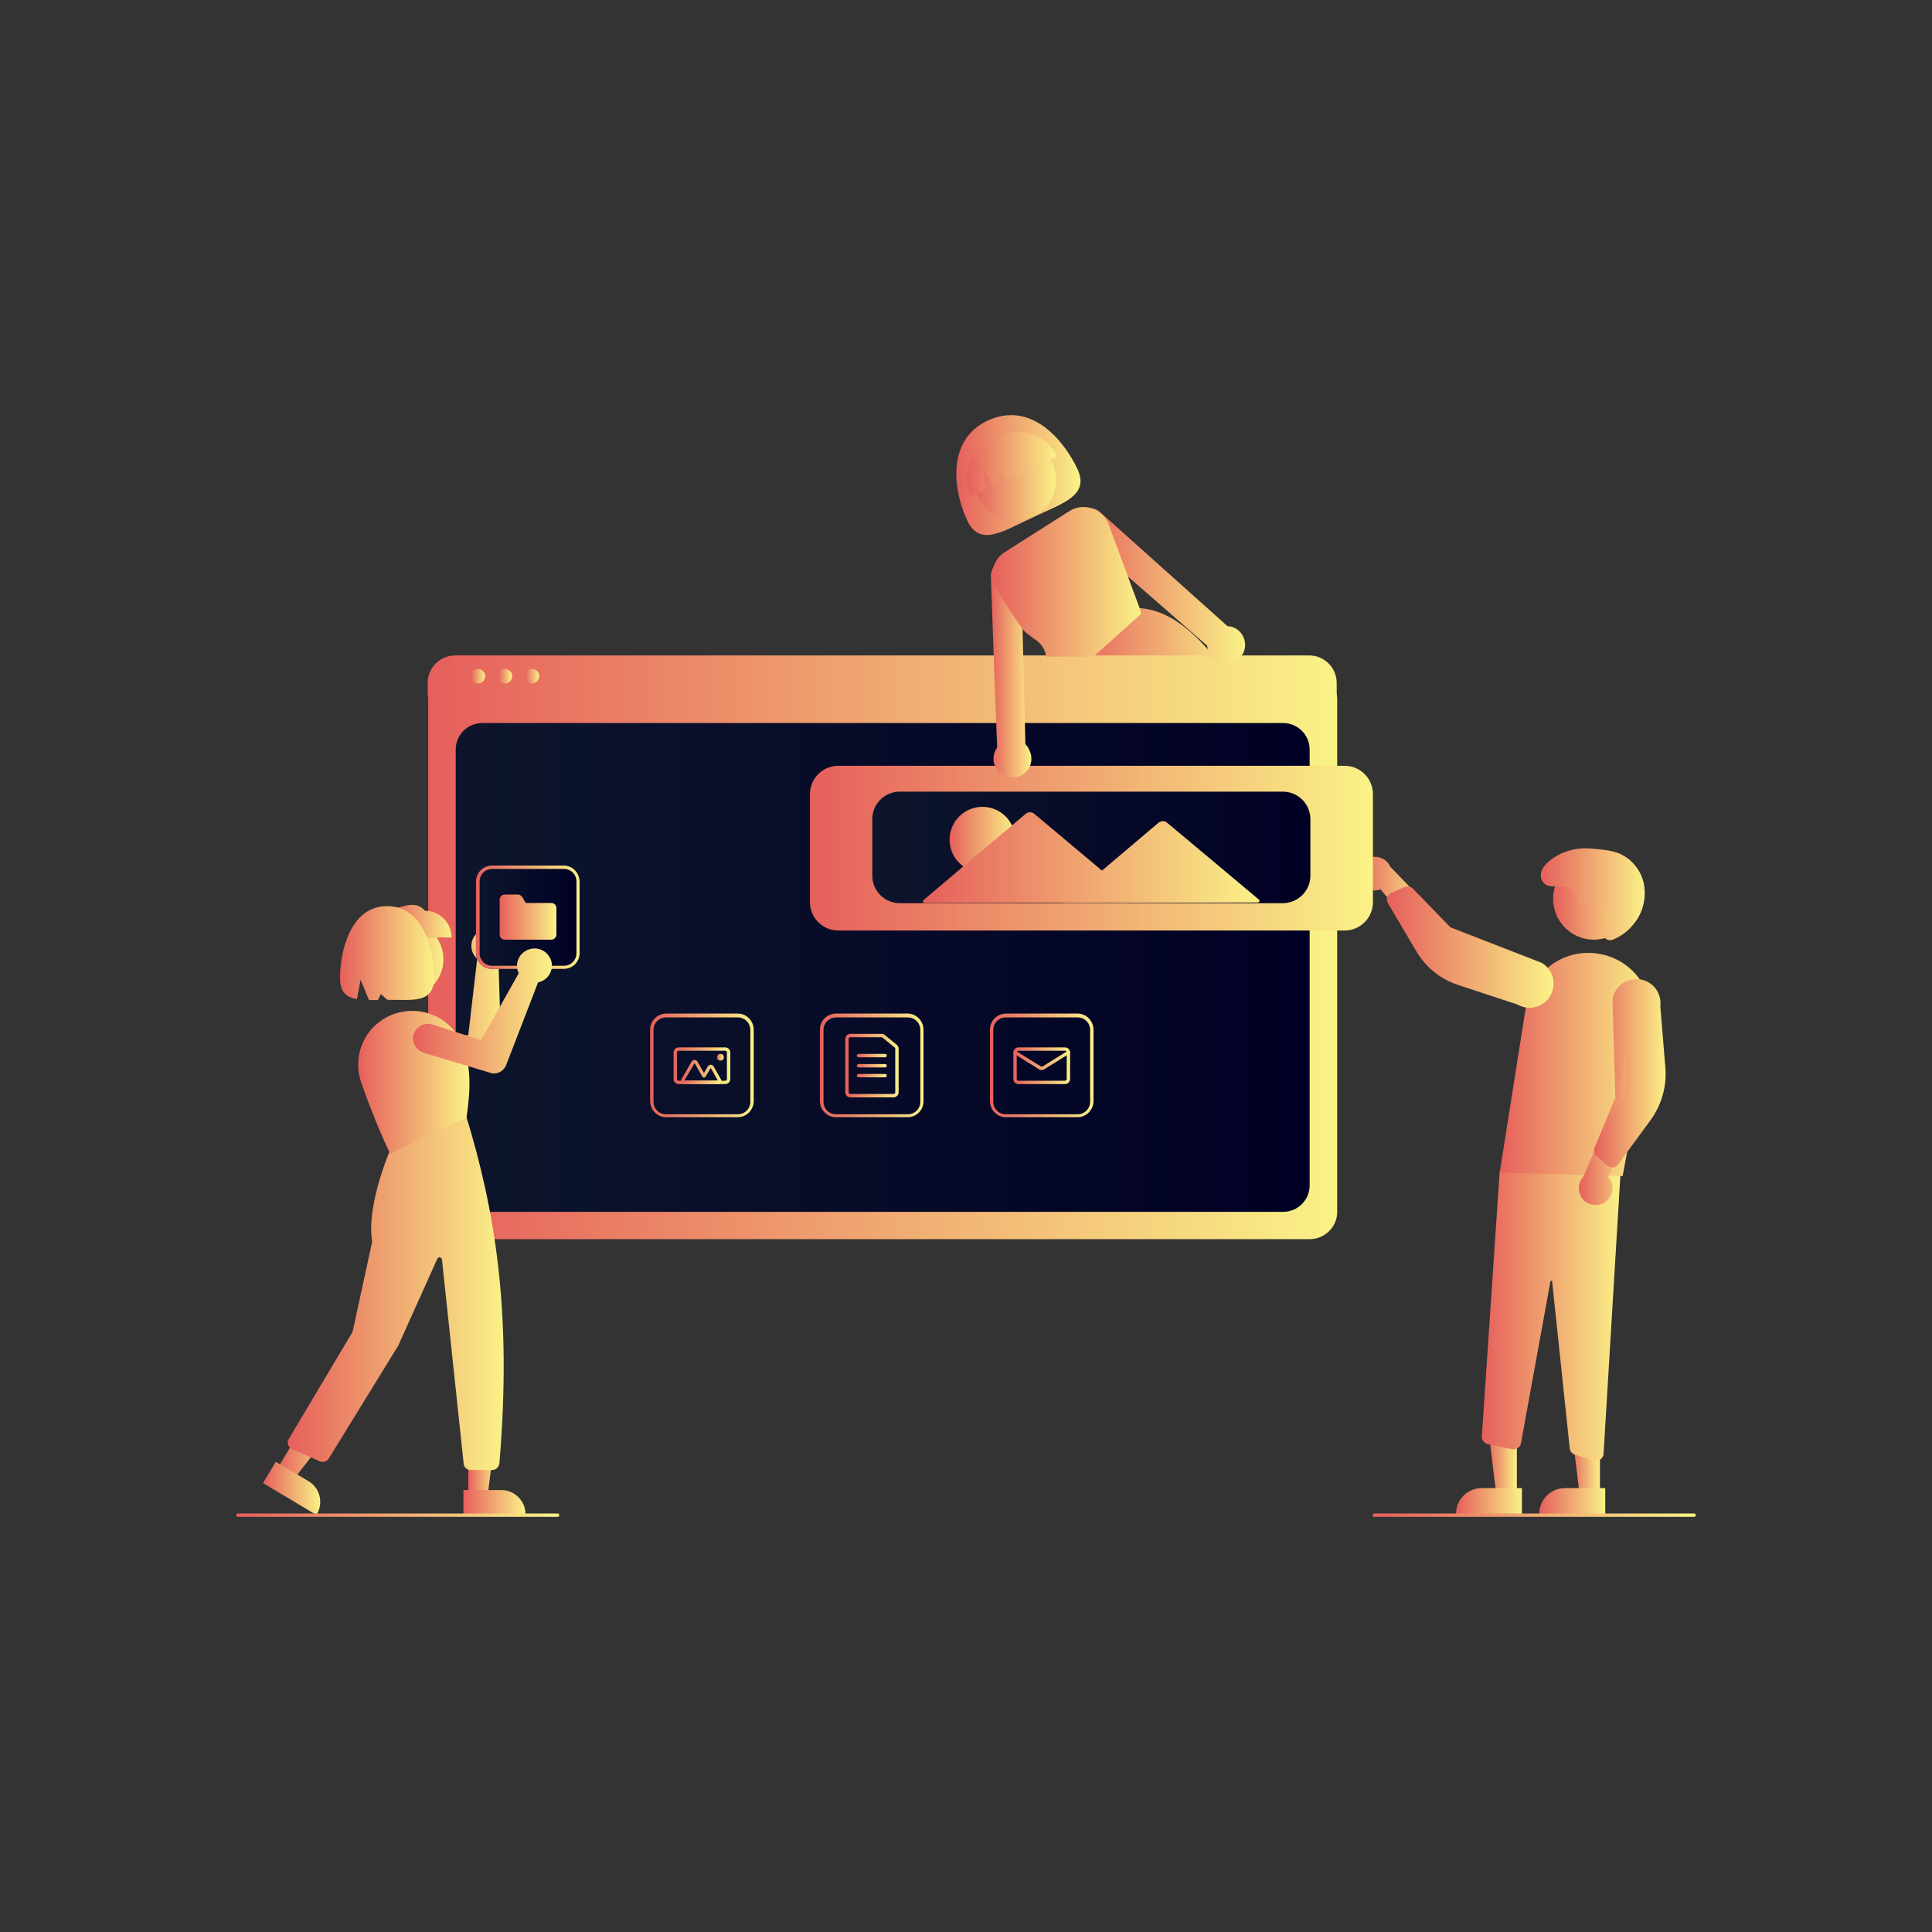 <svg xmlns="http://www.w3.org/2000/svg" width="800" height="800"><rect width="100%" height="100%" fill="#333333" stroke="none"/><linearGradient id="a" gradientUnits="userSpaceOnUse" x1="396.04" y1="196.715" x2="447.406" y2="196.715"><stop offset="0" stop-color="#e65f5c"/><stop offset="1" stop-color="#faf287"/></linearGradient><path d="M446.1 194.1c5.2 11-5.8 14.2-18.4 20.1-12.6 5.9-22 12.4-27.2 1.3-5.2-11-9.4-32.9 8.4-41.3 18.5-8.6 32 8.9 37.2 19.9z" fill="url(#a)"/><linearGradient id="b" gradientUnits="userSpaceOnUse" x1="403.482" y1="198.868" x2="437.359" y2="198.868"><stop offset="0" stop-color="#e65f5c"/><stop offset="1" stop-color="#faf287"/></linearGradient><circle cx="420.4" cy="198.9" r="16.9" fill="url(#b)"/><linearGradient id="c" gradientUnits="userSpaceOnUse" x1="444.241" y1="270.01" x2="514.005" y2="270.01"><stop offset="0" stop-color="#e65f5c"/><stop offset="1" stop-color="#faf287"/></linearGradient><path d="M504.3 274c-.6-.8-1.2-1.5-1.8-2.2-.8-1-1.5-1.9-2.3-2.8-8.8-10.1-18.1-16.5-28.4-17.2h-.2l-20.5 20-7 6.8.2.4 3.8 9.4H514c-3-5.1-6.2-9.8-9.7-14.4z" fill="url(#c)"/><linearGradient id="d" gradientUnits="userSpaceOnUse" x1="400.295" y1="192.173" x2="437.579" y2="192.173"><stop offset="0" stop-color="#e65f5c"/><stop offset="1" stop-color="#faf287"/></linearGradient><path d="M402 205.7l6.1-2.8-.8-8.7 4.1 7.2 2.9-1.4-.5-5.1 2.4 4.2 21.5-10.1c-4.2-9-14.9-12.8-23.9-8.6l-3.1 1.5c-9.1 4.1-12.9 14.8-8.7 23.8z" fill="url(#d)"/><linearGradient id="e" gradientUnits="userSpaceOnUse" x1="177.281" y1="397.029" x2="553.715" y2="397.029"><stop offset="0" stop-color="#e65f5c"/><stop offset="1" stop-color="#faf287"/></linearGradient><path d="M542.3 513.1H188.7c-6.3 0-11.4-5.1-11.4-11.4V289.3c0-4.6 3.7-8.3 8.3-8.3h359.6c4.7 0 8.5 3.8 8.5 8.5v212.4c0 6.1-5.1 11.2-11.4 11.2z" fill="url(#e)"/><linearGradient id="f" gradientUnits="userSpaceOnUse" x1="188.66" y1="400.545" x2="542.335" y2="400.545"><stop offset="0" stop-color="#0d152c"/><stop offset="1" stop-color="#000024"/></linearGradient><path d="M199.7 501.8h331.6c6.1 0 11-4.9 11-11V310.4c0-6.1-4.9-11-11-11H199.7c-6.1 0-11 4.9-11 11v180.4c0 6 4.9 11 11 11z" fill="url(#f)"/><linearGradient id="g" gradientUnits="userSpaceOnUse" x1="177.122" y1="279.996" x2="553.556" y2="279.996"><stop offset="0" stop-color="#e65f5c"/><stop offset="1" stop-color="#faf287"/></linearGradient><path d="M553.6 288.6H177.1v-5.8c0-6.3 5.1-11.4 11.4-11.4h353.6c6.3 0 11.4 5.1 11.4 11.4v5.8z" fill="url(#g)"/><linearGradient id="h" gradientUnits="userSpaceOnUse" x1="194.923" y1="280.013" x2="200.831" y2="280.013"><stop offset="0" stop-color="#e65f5c"/><stop offset="1" stop-color="#faf287"/></linearGradient><circle cx="197.9" cy="280" r="3" fill="url(#h)"/><linearGradient id="i" gradientUnits="userSpaceOnUse" x1="206.135" y1="280.013" x2="212.043" y2="280.013"><stop offset="0" stop-color="#e65f5c"/><stop offset="1" stop-color="#faf287"/></linearGradient><circle cx="209.1" cy="280" r="3" fill="url(#i)"/><linearGradient id="j" gradientUnits="userSpaceOnUse" x1="217.348" y1="280.013" x2="223.256" y2="280.013"><stop offset="0" stop-color="#e65f5c"/><stop offset="1" stop-color="#faf287"/></linearGradient><circle cx="220.3" cy="280" r="3" fill="url(#j)"/><linearGradient id="k" gradientUnits="userSpaceOnUse" x1="339.639" y1="441.27" x2="382.397" y2="441.27"><stop offset="0" stop-color="#e65f5c"/><stop offset="1" stop-color="#faf287"/></linearGradient><path d="M375.8 462.6h-29.7c-3.6 0-6.5-2.9-6.6-6.6v-29.7c0-3.6 2.9-6.5 6.6-6.6h29.7c3.6 0 6.5 2.9 6.6 6.6V456c0 3.7-2.9 6.6-6.6 6.6zm-29.6-41.3c-2.9 0-5.2 2.3-5.2 5.2v29.7c0 2.9 2.3 5.2 5.2 5.2h29.7c2.9 0 5.2-2.3 5.2-5.2v-29.7c0-2.9-2.3-5.2-5.2-5.2h-29.7z" fill="url(#k)"/><linearGradient id="l" gradientUnits="userSpaceOnUse" x1="349.983" y1="441.27" x2="372.052" y2="441.27"><stop offset="0" stop-color="#e65f5c"/><stop offset="1" stop-color="#faf287"/></linearGradient><path d="M370 454.4h-17.9c-1.1 0-2.1-.9-2.1-2.1v-22.1c0-1.1.9-2.1 2.1-2.1h13c.5 0 .9.2 1.3.5l4.9 4c.5.4.8 1 .8 1.6v18.1c0 1.1-1 2.1-2.1 2.1zm-17.9-24.9c-.4 0-.7.3-.7.7v22.1c0 .4.3.7.7.7H370c.4 0 .7-.3.7-.7v-18.1c0-.2-.1-.4-.3-.5l-4.9-4c-.1-.1-.3-.2-.4-.2h-13z" fill="url(#l)"/><linearGradient id="m" gradientUnits="userSpaceOnUse" x1="354.811" y1="437.132" x2="367.224" y2="437.132"><stop offset="0" stop-color="#e65f5c"/><stop offset="1" stop-color="#faf287"/></linearGradient><path d="M366.5 437.8h-11c-.4 0-.7-.3-.7-.7 0-.4.3-.7.7-.7h11c.4 0 .7.3.7.7 0 .4-.3.7-.7.7z" fill="url(#m)"/><linearGradient id="n" gradientUnits="userSpaceOnUse" x1="354.811" y1="441.27" x2="367.224" y2="441.27"><stop offset="0" stop-color="#e65f5c"/><stop offset="1" stop-color="#faf287"/></linearGradient><path d="M366.5 442h-11c-.4 0-.7-.3-.7-.7 0-.4.3-.7.7-.7h11c.4 0 .7.3.7.7 0 .4-.3.7-.7.7z" fill="url(#n)"/><linearGradient id="o" gradientUnits="userSpaceOnUse" x1="354.811" y1="445.408" x2="367.224" y2="445.408"><stop offset="0" stop-color="#e65f5c"/><stop offset="1" stop-color="#faf287"/></linearGradient><path d="M366.5 446.1h-11c-.4 0-.7-.3-.7-.7 0-.4.3-.7.7-.7h11c.4 0 .7.3.7.7 0 .4-.3.7-.7.7z" fill="url(#o)"/><linearGradient id="p" gradientUnits="userSpaceOnUse" x1="409.982" y1="441.27" x2="452.74" y2="441.27"><stop offset="0" stop-color="#e65f5c"/><stop offset="1" stop-color="#faf287"/></linearGradient><path d="M446.2 462.6h-29.7c-3.6 0-6.5-2.9-6.6-6.6v-29.7c0-3.6 2.9-6.5 6.6-6.6h29.7c3.6 0 6.5 2.9 6.6 6.6V456c-.1 3.7-3 6.6-6.6 6.6zm-29.7-41.3c-2.9 0-5.2 2.3-5.2 5.2v29.7c0 2.9 2.3 5.2 5.2 5.2h29.7c2.9 0 5.2-2.3 5.2-5.2v-29.7c0-2.9-2.3-5.2-5.2-5.2h-29.7z" fill="url(#p)"/><linearGradient id="q" gradientUnits="userSpaceOnUse" x1="419.637" y1="441.27" x2="443.085" y2="441.27"><stop offset="0" stop-color="#e65f5c"/><stop offset="1" stop-color="#faf287"/></linearGradient><path d="M441 448.9h-19.3c-1.1 0-2.1-.9-2.1-2.1v-11c0-1.1.9-2.1 2.1-2.1H441c1.1 0 2.1.9 2.1 2.1v11c0 1.1-.9 2.1-2.1 2.1zm-19.3-13.8c-.4 0-.7.3-.7.7v11c0 .4.3.7.7.7H441c.4 0 .7-.3.7-.7v-11c0-.4-.3-.7-.7-.7h-19.3z" fill="url(#q)"/><linearGradient id="r" gradientUnits="userSpaceOnUse" x1="419.637" y1="439.076" x2="443.085" y2="439.076"><stop offset="0" stop-color="#e65f5c"/><stop offset="1" stop-color="#faf287"/></linearGradient><path d="M431.4 443.1c-.4 0-.8-.1-1.1-.3l-10.3-6.4c-.3-.2-.4-.6-.2-1 .2-.3.6-.4.9-.2l10.3 6.4c.2.1.5.1.7 0l10.3-6.4c.3-.2.7-.1 1 .2.2.3.1.7-.2.9l-10.3 6.4c-.4.3-.8.4-1.1.4z" fill="url(#r)"/><linearGradient id="s" gradientUnits="userSpaceOnUse" x1="269.295" y1="441.27" x2="312.053" y2="441.27"><stop offset="0" stop-color="#e65f5c"/><stop offset="1" stop-color="#faf287"/></linearGradient><path d="M305.5 462.6h-29.7c-3.6 0-6.5-2.9-6.6-6.6v-29.7c0-3.6 2.9-6.5 6.6-6.6h29.7c3.6 0 6.5 2.9 6.6 6.6V456c-.1 3.7-3 6.6-6.6 6.6zm-29.7-41.3c-2.9 0-5.2 2.3-5.2 5.2v29.7c0 2.9 2.3 5.2 5.2 5.2h29.7c2.9 0 5.2-2.3 5.2-5.2v-29.7c0-2.9-2.3-5.2-5.2-5.2h-29.7z" fill="url(#s)"/><linearGradient id="t" gradientUnits="userSpaceOnUse" x1="278.95" y1="441.27" x2="302.398" y2="441.27"><stop offset="0" stop-color="#e65f5c"/><stop offset="1" stop-color="#faf287"/></linearGradient><path d="M300.3 448.9H281c-1.1 0-2.1-.9-2.1-2.1v-11c0-1.1.9-2.1 2.1-2.1h19.3c1.1 0 2.1.9 2.1 2.1v11c0 1.1-.9 2.1-2.1 2.1zM281 435.1c-.4 0-.7.3-.7.7v11c0 .4.3.7.7.7h19.3c.4 0 .7-.3.7-.7v-11c0-.4-.3-.7-.7-.7H281z" fill="url(#t)"/><linearGradient id="u" gradientUnits="userSpaceOnUse" x1="282.011" y1="443.856" x2="298.648" y2="443.856"><stop offset="0" stop-color="#e65f5c"/><stop offset="1" stop-color="#faf287"/></linearGradient><path d="M297.3 448.9h-13.9c-.8 0-1.4-.6-1.4-1.4 0-.2.1-.5.2-.7l4.2-7.2c.4-.7 1.2-.9 1.9-.5.2.1.4.3.5.5l2.7 4.7 1.6-2.7c.4-.7 1.2-.9 1.9-.5.2.1.4.3.5.5l3 5.3c.4.7.2 1.5-.5 1.9-.3 0-.5.1-.7.1zm0-1.4l-3-5.3-2.2 3.7c-.1.2-.4.3-.6.3-.2 0-.5-.1-.6-.3l-3.3-5.7-4.2 7.2h13.9z" fill="url(#u)"/><linearGradient id="v" gradientUnits="userSpaceOnUse" x1="296.881" y1="437.822" x2="299.639" y2="437.822"><stop offset="0" stop-color="#e65f5c"/><stop offset="1" stop-color="#faf287"/></linearGradient><circle cx="298.3" cy="437.8" r="1.4" fill="url(#v)"/><linearGradient id="w" gradientUnits="userSpaceOnUse" x1="615.58" y1="602.596" x2="628.058" y2="602.596"><stop offset="0" stop-color="#e65f5c"/><stop offset="1" stop-color="#faf287"/></linearGradient><path fill="url(#w)" d="M628.1 618.9h-8.5l-4-32.6h12.5z"/><linearGradient id="x" gradientUnits="userSpaceOnUse" x1="602.951" y1="621.619" x2="630.214" y2="621.619"><stop offset="0" stop-color="#e65f5c"/><stop offset="1" stop-color="#faf287"/></linearGradient><path d="M630.2 627.1h-27.3v-.3c0-5.9 4.8-10.6 10.6-10.6h16.7v10.9z" fill="url(#x)"/><linearGradient id="y" gradientUnits="userSpaceOnUse" x1="650.062" y1="602.596" x2="662.541" y2="602.596"><stop offset="0" stop-color="#e65f5c"/><stop offset="1" stop-color="#faf287"/></linearGradient><path fill="url(#y)" d="M662.5 618.9h-8.4l-4-32.6h12.4z"/><linearGradient id="z" gradientUnits="userSpaceOnUse" x1="637.433" y1="621.619" x2="664.696" y2="621.619"><stop offset="0" stop-color="#e65f5c"/><stop offset="1" stop-color="#faf287"/></linearGradient><path d="M664.7 627.1h-27.3v-.3c0-5.9 4.8-10.6 10.6-10.6h16.7v10.9z" fill="url(#z)"/><linearGradient id="A" gradientUnits="userSpaceOnUse" x1="613.617" y1="542.158" x2="671.5" y2="542.158"><stop offset="0" stop-color="#e65f5c"/><stop offset="1" stop-color="#faf287"/></linearGradient><path d="M660 604.8l-7.8-2.4c-1.2-.4-2.1-1.4-2.2-2.6l-7.3-69.2c0-.2-.2-.3-.3-.3-.2 0-.3.1-.4.3l-12.2 67c-.3 1.7-1.9 2.8-3.6 2.5h-.1l-10-2.1c-1.5-.3-2.6-1.7-2.5-3.2l7.4-109.9 50.4-5.4L664 602c-.1 1.6-1.5 2.9-3.1 2.9-.3 0-.6 0-.9-.1z" fill="url(#A)"/><linearGradient id="B" gradientUnits="userSpaceOnUse" x1="643.018" y1="372.242" x2="676.895" y2="372.242"><stop offset="0" stop-color="#e65f5c"/><stop offset="1" stop-color="#faf287"/></linearGradient><circle cx="660" cy="372.2" r="16.9" fill="url(#B)"/><linearGradient id="C" gradientUnits="userSpaceOnUse" x1="620.984" y1="440.818" x2="683.828" y2="440.818"><stop offset="0" stop-color="#e65f5c"/><stop offset="1" stop-color="#faf287"/></linearGradient><path d="M621 485.5l10.9-68.9c2.3-14.2 15.6-24 29.9-21.7 1.1.2 2.2.4 3.2.7 12.9 3.7 20.8 16.6 18.3 29.8L671.9 487l-50.9-1.5z" fill="url(#C)"/><linearGradient id="D" gradientUnits="userSpaceOnUse" x1="653.781" y1="482.184" x2="677.145" y2="482.184"><stop offset="0" stop-color="#e65f5c"/><stop offset="1" stop-color="#faf287"/></linearGradient><path d="M664.6 497.8c3.2-2.1 4.1-6.4 2-9.6-.2-.3-.5-.7-.8-1l11.3-21.9-12.7 1.4-8.8 20.6c-2.6 2.8-2.4 7.2.4 9.9 2.4 2.1 6 2.4 8.6.6z" fill="url(#D)"/><linearGradient id="E" gradientUnits="userSpaceOnUse" x1="660.059" y1="444.449" x2="689.738" y2="444.449"><stop offset="0" stop-color="#e65f5c"/><stop offset="1" stop-color="#faf287"/></linearGradient><path d="M667.1 483.4c-.6-.1-1.2-.4-1.7-.8l-4.3-4c-1-.9-1.3-2.3-.8-3.5l8.6-20.5-1.2-40.5c.7-5.5 5.8-9.3 11.2-8.6 5.5.7 9.3 5.8 8.6 11.2l2.1 25.5c.6 7.7-1.6 15.4-6.2 21.7L670 482.2c-.5.7-1.3 1.2-2.2 1.2h-.7z" fill="url(#E)"/><linearGradient id="F" gradientUnits="userSpaceOnUse" x1="562.289" y1="370.959" x2="591.143" y2="370.959"><stop offset="0" stop-color="#e65f5c"/><stop offset="1" stop-color="#faf287"/></linearGradient><path d="M562.4 363c.7 3.8 4.3 6.3 8.1 5.6l1.2-.3 15.8 19 3.7-12.3-15.5-16.1c-1.6-3.5-5.7-5.1-9.2-3.5-3.1 1.3-4.7 4.4-4.1 7.6z" fill="url(#F)"/><linearGradient id="G" gradientUnits="userSpaceOnUse" x1="574.314" y1="392.014" x2="643.185" y2="392.014"><stop offset="0" stop-color="#e65f5c"/><stop offset="1" stop-color="#faf287"/></linearGradient><path d="M574.8 370.9c.3-.5.8-1 1.4-1.2l5.4-2.4c1.2-.5 2.6-.3 3.5.7l15.5 16 37.8 14.7c4.8 2.8 6.3 8.9 3.5 13.7-2.8 4.8-8.9 6.3-13.7 3.5l-24.3-8c-7.4-2.4-13.6-7.4-17.5-14.1L574.7 374c-.4-.8-.6-1.7-.3-2.5.1-.2.2-.4.4-.6z" fill="url(#G)"/><linearGradient id="H" gradientUnits="userSpaceOnUse" x1="660.301" y1="453.048" x2="673.696" y2="453.048"><stop offset="0" stop-color="#e65f5c"/><stop offset="1" stop-color="#faf287"/></linearGradient><path opacity=".1" fill="url(#H)" d="M673.7 431l-.7 22-12.7 22.1 10.6-24.6z"/><linearGradient id="I" gradientUnits="userSpaceOnUse" x1="638.005" y1="370.243" x2="681.168" y2="370.243"><stop offset="0" stop-color="#e65f5c"/><stop offset="1" stop-color="#faf287"/></linearGradient><path d="M658 375.4c-2.2.3-4.3-1.1-4.8-3.2-.5-2.4-2.4-4.4-4.8-5-3.1-.7-6.9.8-9.2-1.6-1-1.1-1.4-2.6-1.1-4 .4-2.3 2.1-4 3.8-5.4 3.7-2.9 8.3-4.6 13-4.9 2.4-.1 4.9.1 7.3.4 2.5.2 5.1.6 7.5 1.4 5.6 2.1 9.8 7 11 12.9 1.1 5.9-.4 12-4.2 16.6-2.2 2.8-5.1 5-8.4 6.4-.8.4-1.7.4-2.5.1-2-.8-1.7-3.3-.8-5 1-1.8 2.5-3.5 1.7-5.7-.4-1-1.2-1.8-2.2-2.3-1.8-1.2-4-.9-6.3-.7z" fill="url(#I)"/><linearGradient id="J" gradientUnits="userSpaceOnUse" x1="335.724" y1="351.198" x2="568.133" y2="351.198"><stop offset="0" stop-color="#e65f5c"/><stop offset="1" stop-color="#faf287"/></linearGradient><path d="M556.8 385H347.1c-6.3 0-11.4-5.1-11.4-11.4v-44.8c0-6.3 5.1-11.4 11.4-11.4h209.7c6.3 0 11.4 5.1 11.4 11.4v44.8c-.1 6.3-5.2 11.4-11.4 11.4z" fill="url(#J)"/><linearGradient id="K" gradientUnits="userSpaceOnUse" x1="335.379" y1="351.199" x2="568.478" y2="351.199"><stop offset="0" stop-color="#e65f5c"/><stop offset="1" stop-color="#faf287"/></linearGradient><path d="M556.8 385.3H347.1c-6.5 0-11.7-5.3-11.7-11.7v-44.8c0-6.5 5.3-11.7 11.7-11.7h209.7c6.5 0 11.7 5.3 11.7 11.7v44.8c0 6.5-5.3 11.7-11.7 11.7zm-209.7-66.9c-5.7 0-10.3 4.6-10.3 10.3v44.8c0 5.7 4.6 10.3 10.3 10.3h209.7c5.7 0 10.3-4.6 10.3-10.3v-44.8c0-5.7-4.6-10.3-10.3-10.3H347.1z" fill="url(#K)"/><linearGradient id="L" gradientUnits="userSpaceOnUse" x1="361.24" y1="350.854" x2="542.616" y2="350.854"><stop offset="0" stop-color="#0d152c"/><stop offset="1" stop-color="#000024"/></linearGradient><path d="M531.2 374H372.6c-6.3 0-11.4-5.1-11.4-11.4v-23.4c0-6.3 5.1-11.4 11.4-11.4h158.6c6.3 0 11.4 5.1 11.4 11.4v23.4c0 6.3-5.1 11.3-11.4 11.4z" fill="url(#L)"/><linearGradient id="M" gradientUnits="userSpaceOnUse" x1="393.145" y1="347.71" x2="420.361" y2="347.71"><stop offset="0" stop-color="#e65f5c"/><stop offset="1" stop-color="#faf287"/></linearGradient><circle cx="406.8" cy="347.7" r="13.6" fill="url(#M)"/><linearGradient id="N" gradientUnits="userSpaceOnUse" x1="382.23" y1="355.138" x2="521.626" y2="355.138"><stop offset="0" stop-color="#e65f5c"/><stop offset="1" stop-color="#faf287"/></linearGradient><path d="M521.4 372.6l-19.2-16.1-18.9-15.8c-1-.9-2.5-.9-3.6 0l-18.8 15.9-4.6 3.9-6.9-5.8-21.1-17.7c-1-.9-2.5-.9-3.6 0l-21 17.7-21.3 18c-.3.2-.3.7-.1 1 .1.2.3.2.5.2l43.7-.1h13.8l-.1.1 41.2-.1 39.4-.1c.4 0 .7-.3.7-.7.1-.1 0-.3-.1-.4z" fill="url(#N)"/><linearGradient id="O" gradientUnits="userSpaceOnUse" x1="568.366" y1="627.4" x2="702.157" y2="627.4"><stop offset="0" stop-color="#e65f5c"/><stop offset="1" stop-color="#faf287"/></linearGradient><path d="M701.5 628.1H569.1c-.4 0-.7-.3-.7-.7 0-.4.3-.7.7-.7h132.4c.4 0 .7.3.7.7 0 .4-.4.7-.7.7z" fill="url(#O)"/><linearGradient id="P" gradientUnits="userSpaceOnUse" x1="445.017" y1="242.574" x2="515.601" y2="242.574"><stop offset="0" stop-color="#e65f5c"/><stop offset="1" stop-color="#faf287"/></linearGradient><path d="M514.4 262.9c-1.1-1.8-2.9-3.1-5-3.5-.4-.1-.8-.1-1.1-.1l-52.5-47c-1-1.1-2.4-1.7-3.9-1.9h-.9c-3.4.2-6.1 3.1-6 6.5.1 1.6.7 3.1 1.8 4.2l20.1 17.5 33 28.8c0 .5.1 1.1.2 1.6.8 3.1 3.5 5.4 6.7 5.8 1.4.2 2.9-.1 4.2-.7 1-.5 1.9-1.2 2.7-2 .1-.1.1-.2.2-.3 2.1-2.6 2.2-6.2.5-8.9z" fill="url(#P)"/><linearGradient id="Q" gradientUnits="userSpaceOnUse" x1="410.345" y1="276.847" x2="427.098" y2="276.847"><stop offset="0" stop-color="#e65f5c"/><stop offset="1" stop-color="#faf287"/></linearGradient><path d="M424.6 308.2l-.5-19.9-.4-16.5-.3-11.6-.6-22.5c-.3-3.4-3.4-6-6.8-5.6-1.6.1-3 .9-4.1 2-.2.2-.4.4-.5.7-.8 1.2-1.2 2.7-1.1 4.2l1.2 32.9.6 16.5.8 21.1c-.2.3-.4.6-.6 1-1 1.9-1.2 4.1-.5 6.1 1.4 4.1 5.8 6.3 9.9 4.9l.9-.3c3.9-1.8 5.6-6.5 3.7-10.4-.4-1.1-1-2-1.7-2.6z" fill="url(#Q)"/><linearGradient id="R" gradientUnits="userSpaceOnUse" x1="410.987" y1="240.825" x2="472.654" y2="240.825"><stop offset="0" stop-color="#e65f5c"/><stop offset="1" stop-color="#faf287"/></linearGradient><path d="M471.9 251.8l-4.9-13.2-7.9-21.4c-1.2-3.2-3.7-5.6-6.9-6.7-.1 0-.3-.1-.4-.1-3.1-.9-6.4-.5-9.1 1.3l-26.6 16.9c-5.1 3.2-6.7 9.8-3.6 15 3.3 5.7 6.9 11.3 10.8 16.7 3.1 4.2 8.9 4.7 9.9 11.6h19.6l19.8-17.8-.7-2.3z" fill="url(#R)"/><linearGradient id="S" gradientUnits="userSpaceOnUse" x1="151.63" y1="397.204" x2="183.591" y2="397.204"><stop offset="0" stop-color="#e65f5c"/><stop offset="1" stop-color="#faf287"/></linearGradient><circle cx="167.6" cy="397.2" r="16" fill="url(#S)"/><linearGradient id="T" gradientUnits="userSpaceOnUse" x1="167.21" y1="413.752" x2="209.55" y2="413.752"><stop offset="0" stop-color="#e65f5c"/><stop offset="1" stop-color="#faf287"/></linearGradient><path d="M206.8 386.2c.2.1.3.3.5.4 2.9 2.7 3 7.2.3 10.1l-.6.6c-.2.2-.4.3-.6.4l1.1 36.5c.1 2.5-1.5 4.7-3.8 5.4h-.1l-29.6 3.2c-3.4.4-6.4-2.1-6.8-5.5-.4-3.4 2.1-6.4 5.5-6.8h.1l21.1-1.9 3.7-31.6c-.2-.2-.5-.4-.7-.7-2.6-3-2.2-7.5.8-10.1 2.7-2.1 6.5-2.1 9.1 0z" fill="url(#T)"/><linearGradient id="U" gradientUnits="userSpaceOnUse" x1="193.928" y1="604.224" x2="205.701" y2="604.224"><stop offset="0" stop-color="#e65f5c"/><stop offset="1" stop-color="#faf287"/></linearGradient><path fill="url(#U)" d="M193.9 619.6h8l3.8-30.8h-11.8z"/><linearGradient id="V" gradientUnits="userSpaceOnUse" x1="191.895" y1="622.172" x2="217.615" y2="622.172"><stop offset="0" stop-color="#e65f5c"/><stop offset="1" stop-color="#faf287"/></linearGradient><path d="M191.9 617h15.7c5.5 0 10 4.5 10 10v.3h-25.7V617z" fill="url(#V)"/><linearGradient id="W" gradientUnits="userSpaceOnUse" x1="114.647" y1="597.402" x2="140.502" y2="597.402"><stop offset="0" stop-color="#e65f5c"/><stop offset="1" stop-color="#faf287"/></linearGradient><path fill="url(#W)" d="M114.6 608.6l6.9 4.1 19-24.5-10.1-6.1z"/><linearGradient id="X" gradientUnits="userSpaceOnUse" x1="108.943" y1="616.321" x2="132.62" y2="616.321"><stop offset="0" stop-color="#e65f5c"/><stop offset="1" stop-color="#faf287"/></linearGradient><path d="M114.2 605.3l13.5 8c4.8 2.8 6.3 9 3.5 13.7l-.2.3-22.1-13.2 5.3-8.8z" fill="url(#X)"/><linearGradient id="Y" gradientUnits="userSpaceOnUse" x1="119.161" y1="535.389" x2="208.494" y2="535.389"><stop offset="0" stop-color="#e65f5c"/><stop offset="1" stop-color="#faf287"/></linearGradient><path d="M203.8 608.7h-8.9c-1.5 0-2.8-1.1-2.9-2.6l-9-84.6c-.1-.5-.5-.9-1.1-.9-.3 0-.6.3-.8.6l-16.2 36-28.8 46.8c-.8 1.2-2.3 1.7-3.7 1.1l-11.5-5.1c-1.5-.7-2.2-2.4-1.5-3.9 0-.1.1-.2.2-.3l26.4-44.3 8.1-37.3c-2.6-16.2 8.4-40.2 8.5-40.5l.1-.1 30.1-11.8.2.2c11.9 39 19.1 80.9 13.8 143.8-.2 1.8-1.5 2.9-3 2.9z" fill="url(#Y)"/><linearGradient id="Z" gradientUnits="userSpaceOnUse" x1="148.208" y1="448.169" x2="194.224" y2="448.169"><stop offset="0" stop-color="#e65f5c"/><stop offset="1" stop-color="#faf287"/></linearGradient><path d="M161.5 477.7l-.1-.3c-.1-.1-6.8-14.3-11.9-29.4-2-5.9-1.4-12.4 1.5-17.8 3-5.5 8.2-9.5 14.4-11 10.9-2.6 22 3.1 26.2 13.5 4.1 10.2 2.8 21.2 1.6 29.8v.2l-.2.1-31.5 14.9z" fill="url(#Z)"/><linearGradient id="aa" gradientUnits="userSpaceOnUse" x1="161.611" y1="381.439" x2="186.986" y2="381.439"><stop offset="0" stop-color="#e65f5c"/><stop offset="1" stop-color="#faf287"/></linearGradient><path d="M187 388.2h-25.4v-11.1c5.6-2.2 11-4.1 14.3 0 6.1 0 11.1 5 11.1 11.1z" fill="url(#aa)"/><linearGradient id="ab" gradientUnits="userSpaceOnUse" x1="140.791" y1="394.632" x2="179.622" y2="394.632"><stop offset="0" stop-color="#e65f5c"/><stop offset="1" stop-color="#faf287"/></linearGradient><path d="M160.2 375.2c-15.2 0-19.4 19-19.4 29.7 0 6 2.7 8.1 7 8.8l1.5-8 3.5 8.4h3.7l1.2-2.5 2.7 2.4c10.6 0 19.3 1.6 19.3-9.1-.1-10.7-3.8-29.7-19.5-29.7z" fill="url(#ab)"/><linearGradient id="ac" gradientUnits="userSpaceOnUse" x1="97.843" y1="627.4" x2="231.634" y2="627.4"><stop offset="0" stop-color="#e65f5c"/><stop offset="1" stop-color="#faf287"/></linearGradient><path d="M230.9 628.1H98.5c-.4 0-.7-.3-.7-.7 0-.4.3-.7.7-.7h132.4c.4 0 .7.3.7.7 0 .4-.3.7-.7.7z" fill="url(#ac)"/><linearGradient id="ad" gradientUnits="userSpaceOnUse" x1="197.228" y1="379.819" x2="239.985" y2="379.819"><stop offset="0" stop-color="#0d152c"/><stop offset="1" stop-color="#000024"/></linearGradient><path d="M233.4 401.2h-29.7c-3.6 0-6.5-2.9-6.6-6.6V365c0-3.6 2.9-6.5 6.6-6.6h29.7c3.6 0 6.5 2.9 6.6 6.6v29.7c0 3.6-2.9 6.5-6.6 6.5z" fill="url(#ad)"/><linearGradient id="ae" gradientUnits="userSpaceOnUse" x1="197.228" y1="379.819" x2="239.985" y2="379.819"><stop offset="0" stop-color="#e65f5c"/><stop offset="1" stop-color="#faf287"/></linearGradient><path d="M233.4 401.2h-29.7c-3.6 0-6.5-2.9-6.6-6.6V365c0-3.6 2.9-6.5 6.6-6.6h29.7c3.6 0 6.5 2.9 6.6 6.6v29.7c0 3.6-2.9 6.5-6.6 6.5zm-29.6-41.4c-2.9 0-5.2 2.3-5.2 5.2v29.7c0 2.9 2.3 5.2 5.2 5.2h29.7c2.9 0 5.2-2.3 5.2-5.2V365c0-2.9-2.3-5.2-5.2-5.2h-29.7z" fill="url(#ae)"/><linearGradient id="af" gradientUnits="userSpaceOnUse" x1="206.883" y1="379.819" x2="230.33" y2="379.819"><stop offset="0" stop-color="#e65f5c"/><stop offset="1" stop-color="#faf287"/></linearGradient><path d="M228.3 389.1H209c-1.1 0-2.1-.9-2.1-2.1v-14.5c0-1.1.9-2.1 2.1-2.1h5.4c.7 0 1.4.4 1.8 1l1.5 2.5h10.6c1.1 0 2.1.9 2.1 2.1v11c-.1 1.2-1 2.1-2.1 2.1z" fill="url(#af)"/><linearGradient id="ag" gradientUnits="userSpaceOnUse" x1="171.025" y1="418.614" x2="228.515" y2="418.614"><stop offset="0" stop-color="#e65f5c"/><stop offset="1" stop-color="#faf287"/></linearGradient><path d="M227.6 396.4c.1.2.2.4.3.5 1.6 3.6 0 7.8-3.6 9.4-.2.1-.5.2-.8.3-.2.1-.5.1-.7.2L209.6 441c-.9 2.3-3.2 3.7-5.6 3.5h-.1l-28.5-8.6c-3.2-1-5.1-4.4-4.1-7.6 1-3.2 4.4-5.1 7.6-4.1h.1l20.2 6.5 15.6-27.7c-.1-.3-.3-.6-.4-.9-1.2-3.8.9-7.8 4.7-9 3.4-1.1 6.9.4 8.5 3.3z" fill="url(#ag)"/></svg>